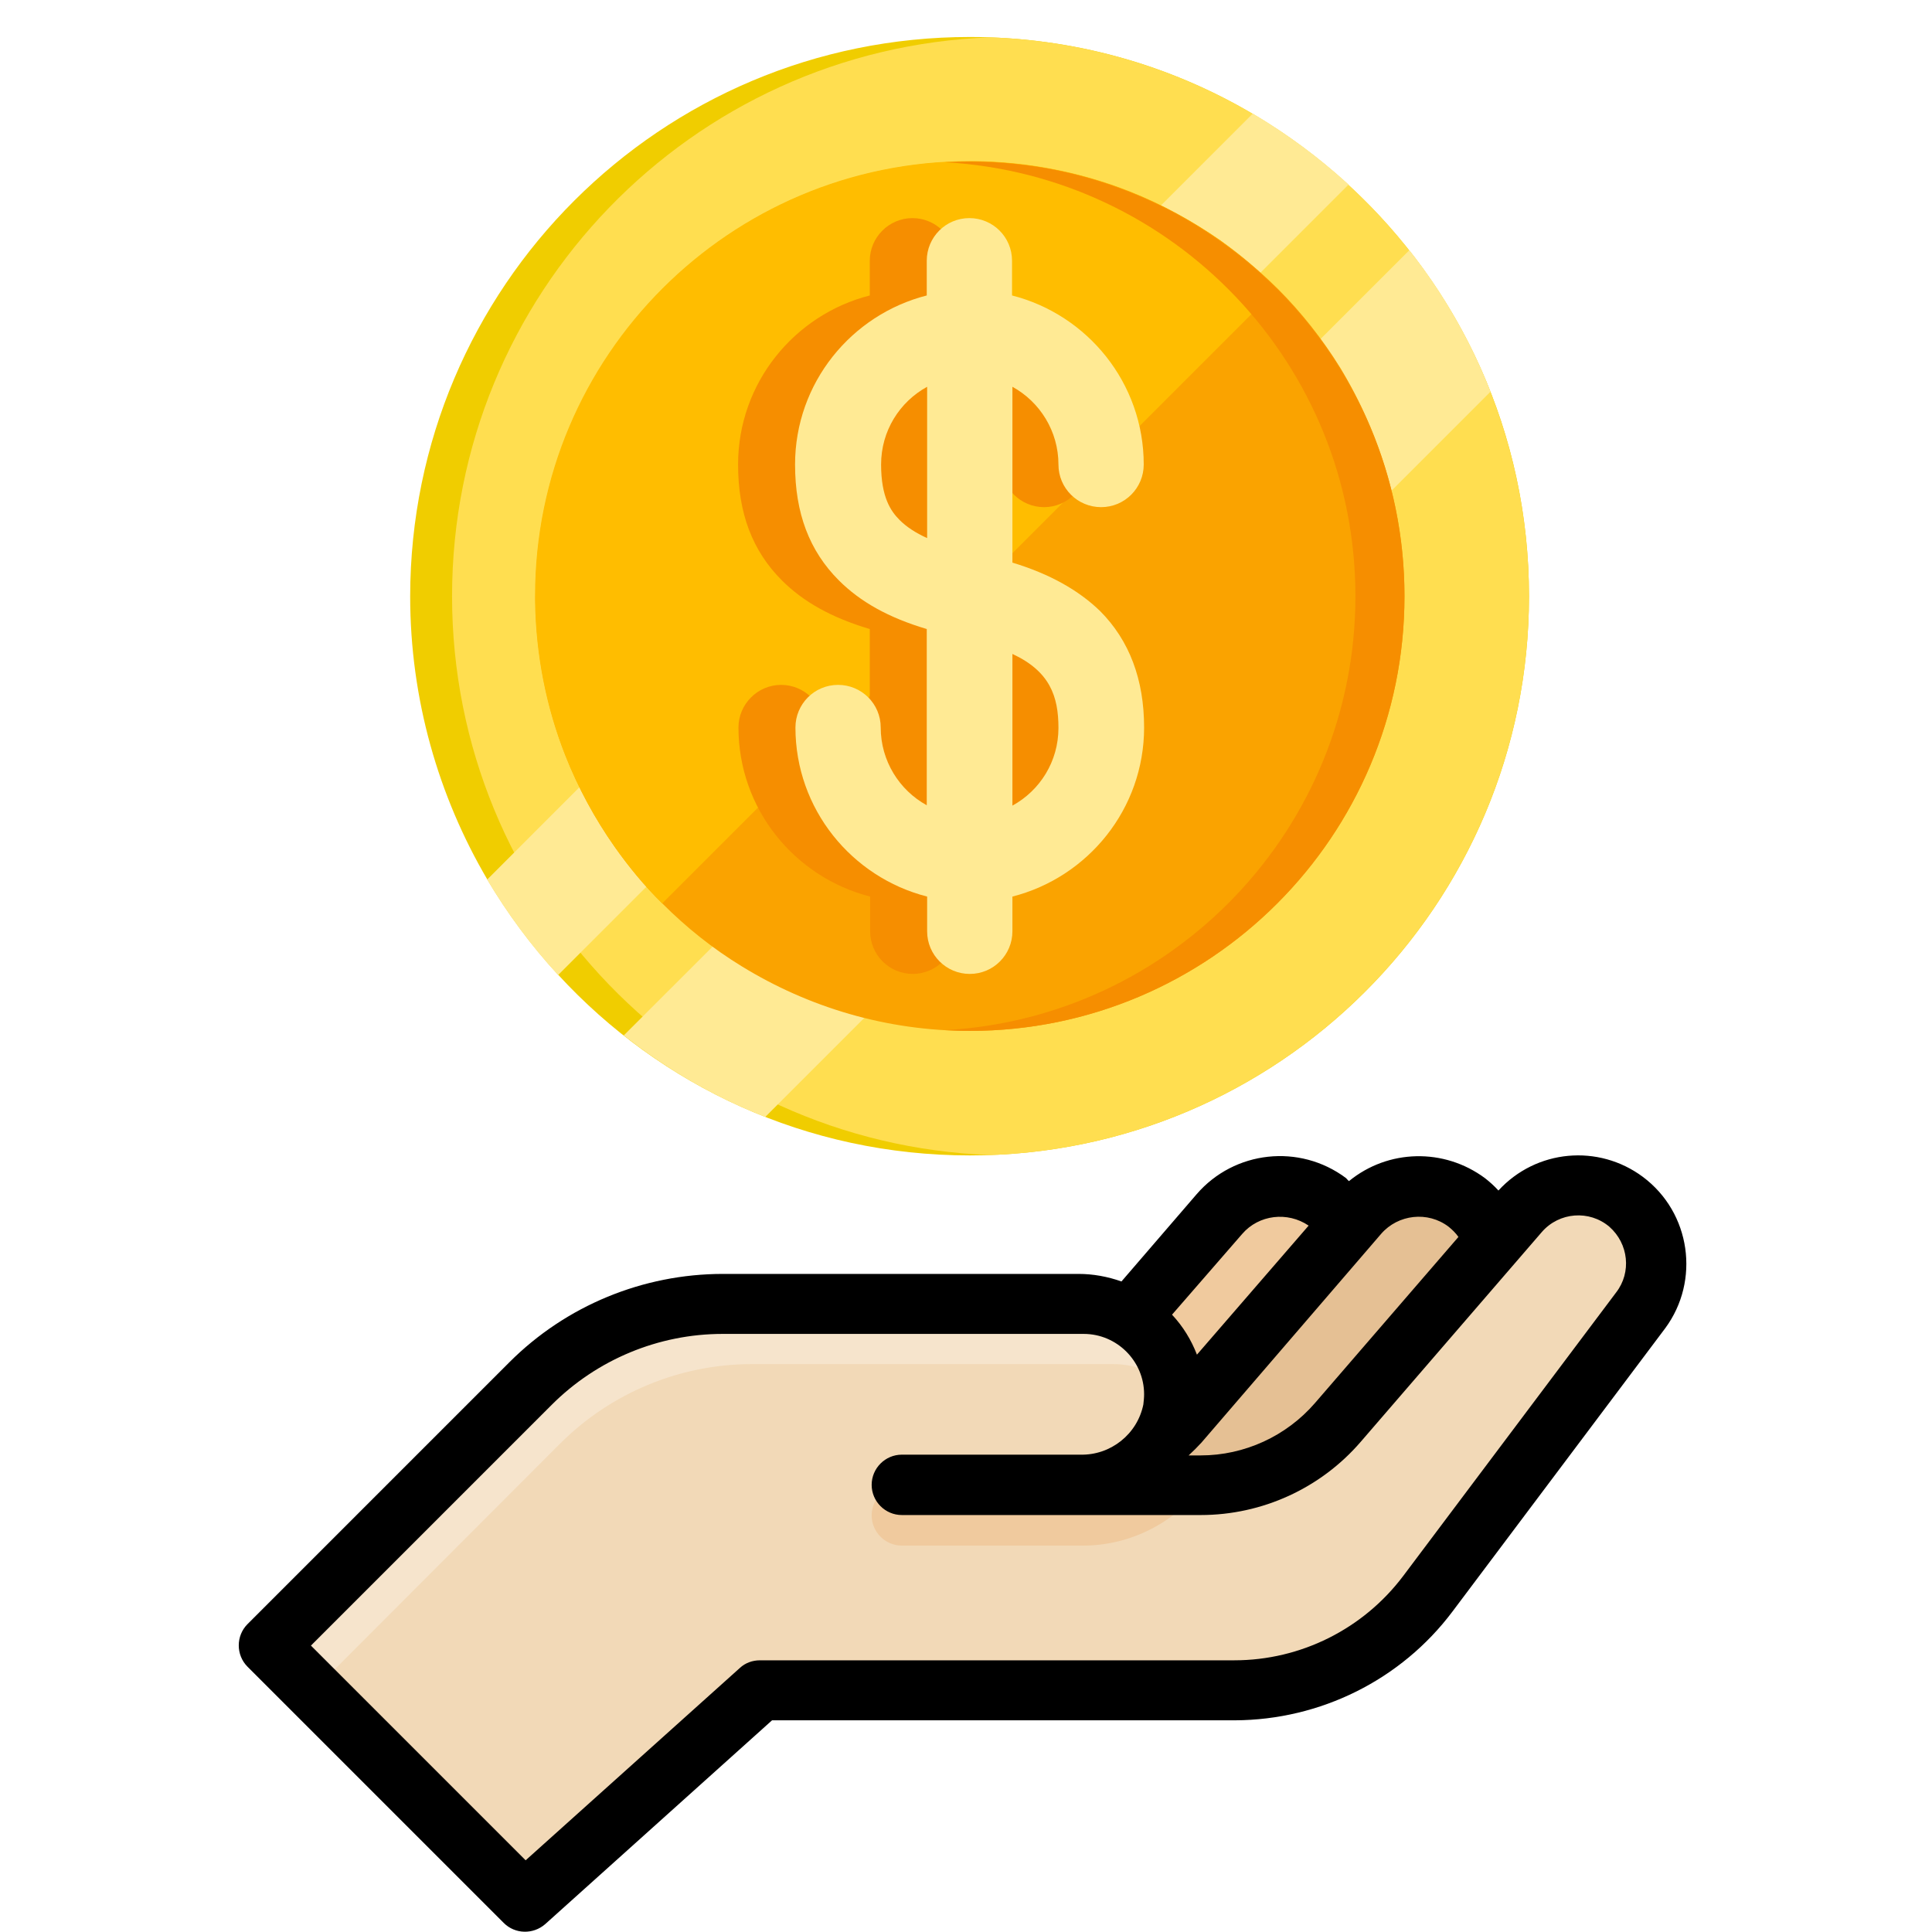 <?xml version="1.0" encoding="utf-8"?>
<!-- Generator: Adobe Illustrator 23.0.5, SVG Export Plug-In . SVG Version: 6.00 Build 0)  -->
<svg version="1.1" id="Layer_1" xmlns:svgjs="http://svgjs.com/svgjs"
	 xmlns="http://www.w3.org/2000/svg" xmlns:xlink="http://www.w3.org/1999/xlink" x="0px" y="0px" viewBox="0 0 512 512"
	 style="enable-background:new 0 0 512 512;" xml:space="preserve">
<style type="text/css">
	.st0{fill:#F0CA9E;}
	.st1{fill:#E5C094;}
	.st2{fill:#F6E4CC;}
	.st3{fill:#F2D9B7;}
	.st4{fill:#F0CD00;}
	.st5{fill:#FFDE50;}
	.st6{fill:#FFEA94;}
	.st7{fill:#FAA300;}
	.st8{fill:#FFBD00;}
	.st9{fill:#F68E00;}
</style>
<g>
	<path class="st0" d="M351.8,318.6c-8.9-6.7-21.5-5.3-28.8,3.1L275.4,377c-9.1,10.6-22.4,16.7-36.4,16.6l15.7,54.4
		c21.3,0,41.1-10.6,53-28.2l48.9-72.3C363,338.1,360.8,325.4,351.8,318.6L351.8,318.6z"/>
	<path class="st1" d="M388.6,318.6c-8.9-6.7-21.5-5.3-28.8,3.1L312.2,377c-9.1,10.6-22.4,16.7-36.4,16.6l15.7,54.4
		c21.3,0,41.1-10.6,53-28.2l48.9-72.3C399.7,338.1,397.6,325.4,388.6,318.6L388.6,318.6z"/>
	<path class="st2" d="M239,393.6h79.1c14,0,27.2-6.1,36.3-16.6l48-55.6c7.1-8.2,19.4-9.6,28.1-3c9.1,6.9,11,19.8,4.1,29c0,0,0,0,0,0
		l-56.4,75.1C366.1,438.5,347.1,448,327,448H201.3l-62.4,56L71,436.1l69.4-69.4c13.5-13.5,31.8-21.1,50.9-21.1H287
		c13.3,0,24,10.7,24,24s-10.7,24-24,24L239,393.6z"/>
	<path class="st3" d="M430.4,318.3c-8.7-6.5-21-5.2-28.1,3l-48,55.6c-9.1,10.6-22.4,16.6-36.3,16.6H287c13.3,0,24-10.7,24-24
		c0-0.7-0.1-1.3-0.2-1.9c-4.3-3.9-10-6.1-15.8-6.1h-95.7c-19.1,0-37.4,7.6-50.9,21.1L83,448.1l55.9,55.9l62.4-56H327
		c20.1,0,39.1-9.5,51.2-25.6l56.4-75.1C441.4,338.2,439.6,325.2,430.4,318.3L430.4,318.3z"/>
	<path class="st0" d="M318.1,393.6H239c-4.4,0-8,3.6-8,8s3.6,8,8,8h48c12.5,0,24.3-6,31.8-16C318.6,393.6,318.3,393.6,318.1,393.6z"
		/>
	<path d="M435.4,311.9c-11.8-8.8-28.3-7.3-38.3,3.6c-1.1-1.2-2.3-2.3-3.6-3.3c-10.8-8-25.6-7.7-36,0.8c-0.3-0.2-0.5-0.5-0.8-0.8
		c-12.3-9.2-29.6-7.3-39.6,4.3l-19.9,23.1c-3.7-1.3-7.5-2-11.4-2h-94.2c-21.2,0-41.6,8.4-56.6,23.4l-69.4,69.4
		c-3.1,3.1-3.1,8.2,0,11.3l67.9,67.9c3,3,7.8,3.1,11,0.3l60.1-54h122.7c22.6-0.1,44-10.7,57.6-28.8l56.4-75.1
		C450.6,339.4,448.1,321.4,435.4,311.9L435.4,311.9z M366,327c4.5-5.2,12.4-6.1,17.9-1.9c1,0.8,1.9,1.7,2.6,2.7l-38,44
		c-7.6,8.8-18.7,13.9-30.3,13.9H315c1.2-1.1,2.3-2.2,3.4-3.4L366,327z M329.2,327c4.4-5.1,12-6,17.6-2.2L317.2,359
		c-1.5-3.9-3.7-7.5-6.6-10.6L329.2,327z M428.3,342.5l-56.4,75.1c-10.6,14.1-27.2,22.4-44.8,22.4H201.4c-2,0-3.9,0.7-5.3,2
		L139.3,493l-56.9-56.9l63.8-63.8c12-12,28.3-18.8,45.3-18.8h95.7c8.8,0,16,7.2,16,16c0,0.9-0.1,1.8-0.2,2.7
		c-1.6,7.9-8.7,13.5-16.7,13.3H239c-4.4,0-8,3.6-8,8s3.6,8,8,8h79.2c16.3,0,31.8-7.1,42.4-19.4l48-55.6c4.6-5.3,12.6-5.9,17.9-1.4
		C431.6,329.6,432.4,337.2,428.3,342.5L428.3,342.5z"/>
</g>
<g>
	<g>
		<g>
			<path class="st4" d="M405.2,158c0,81.9-66.4,148.2-148.2,148.2c-43.2,0-82-18.4-109.1-47.9c-7.1-7.7-13.4-16.2-18.8-25.3
				c-12.9-22-20.4-47.7-20.4-75C108.8,76.1,175.1,9.8,257,9.8c27.4,0,53,7.4,75,20.4c9.1,5.4,17.6,11.7,25.3,18.8
				C386.8,76,405.2,114.8,405.2,158z"/>
			<path class="st5" d="M405.2,158c0,80-63.4,145.2-142.7,148.1C183.2,303.2,119.8,238,119.8,158S183.2,12.8,262.5,9.9
				C341.8,12.8,405.2,78,405.2,158z"/>
			<path class="st6" d="M357.4,48.9L147.9,258.4c-7.1-7.7-13.4-16.2-18.8-25.3L332,30.1C341.1,35.5,349.6,41.8,357.4,48.9z"/>
			<path class="st6" d="M395,103.8L202.8,296c-13.6-5.3-26.2-12.7-37.5-21.6L373.5,66.3C382.4,77.6,389.7,90.2,395,103.8z"/>
			<path class="st7" d="M372.2,158c0,63.6-51.6,115.2-115.2,115.2c-22.2,0-42.8-6.3-60.4-17.1c-7.7-4.7-14.7-10.3-21-16.6
				c-4.7-4.6-8.9-9.7-12.7-15.1c-5.2-7.4-9.6-15.5-13-24.1c-5-12.7-7.8-26.5-8-40.9c0-0.5,0-0.9,0-1.4
				c0-63.6,51.6-115.2,115.2-115.2c0.5,0,0.9,0,1.4,0c14.4,0.2,28.2,3,40.9,8c8.6,3.4,16.6,7.8,24.1,13c5.4,3.8,10.4,8.1,15.1,12.7
				c6.3,6.3,11.9,13.4,16.6,21C365.9,115.2,372.2,135.8,372.2,158z"/>
			<path class="st8" d="M338.4,76.5L175.5,239.4c-4.7-4.6-8.9-9.7-12.7-15.1c-5.2-7.4-9.6-15.5-13-24.1c-5-12.7-7.8-26.5-8-40.9
				c0-0.5,0-0.9,0-1.4c0-63.6,51.6-115.2,115.2-115.2c0.5,0,0.9,0,1.4,0c14.4,0.2,28.2,3,40.9,8c8.6,3.4,16.6,7.8,24.1,13
				C328.7,67.6,333.8,71.9,338.4,76.5z"/>
			<path class="st9" d="M372.2,158c0,63.6-51.6,115.2-115.2,115.2c-2.2,0-4.4-0.1-6.5-0.2c60.6-3.4,108.7-53.6,108.7-115
				S311.1,46.4,250.5,43c2.2-0.1,4.3-0.2,6.5-0.2C320.6,42.8,372.2,94.4,372.2,158z"/>
		</g>
		<path class="st9" d="M253.2,149.1v-46.6c7.3,4,12.2,11.8,12.2,20.6c0,6.3,5.1,11.3,11.3,11.3s11.3-5.1,11.3-11.3
			c0-21.6-14.9-39.7-34.9-44.8v-9.2c0-6.3-5.1-11.3-11.3-11.3s-11.3,5.1-11.3,11.3v9.2c-20,5.1-34.9,23.2-34.9,44.8
			c0,12.9,3.8,22.9,11.6,30.7c5.7,5.7,13.2,9.9,23.3,12.9v46.7c-7.3-4-12.2-11.8-12.2-20.6c0-6.3-5.1-11.3-11.3-11.3
			s-11.3,5.1-11.3,11.3c0,21.6,14.9,39.7,34.9,44.8v9.2c0,6.3,5.1,11.3,11.3,11.3s11.3-5.1,11.3-11.3v-9.2
			c20-5.1,34.9-23.2,34.9-44.8c0-12.7-3.9-23.1-11.7-30.9C270.7,156.4,263.1,152.1,253.2,149.1z M223.3,137.8
			c-2.3-2.3-4.9-6-4.9-14.7c0-8.9,4.9-16.6,12.2-20.6v40.1C227.5,141.2,225.1,139.6,223.3,137.8z M253.2,213.5v-40.2
			c9.9,4.6,12.2,11.2,12.2,19.6C265.4,201.8,260.5,209.5,253.2,213.5z"/>
		<path class="st6" d="M268.3,149.1v-46.6c7.3,4,12.2,11.8,12.2,20.6c0,6.3,5.1,11.3,11.3,11.3c6.3,0,11.3-5.1,11.3-11.3
			c0-21.6-14.9-39.7-34.9-44.8v-9.2c0-6.3-5.1-11.3-11.3-11.3c-6.3,0-11.3,5.1-11.3,11.3v9.2c-20,5.1-34.9,23.2-34.9,44.8
			c0,12.9,3.8,22.9,11.6,30.7c5.7,5.7,13.2,9.9,23.3,12.9v46.7c-7.3-4-12.2-11.8-12.2-20.6c0-6.3-5.1-11.3-11.3-11.3
			c-6.3,0-11.3,5.1-11.3,11.3c0,21.6,14.9,39.7,34.9,44.8v9.2c0,6.3,5.1,11.3,11.3,11.3c6.3,0,11.3-5.1,11.3-11.3v-9.2
			c20-5.1,34.9-23.2,34.9-44.8c0-12.7-3.9-23.1-11.7-30.9C285.8,156.4,278.2,152.1,268.3,149.1z M238.4,137.8
			c-2.3-2.3-4.9-6-4.9-14.7c0-8.9,4.9-16.6,12.2-20.6v40.1C242.6,141.2,240.2,139.6,238.4,137.8z M268.3,213.5v-40.2
			c9.9,4.6,12.2,11.2,12.2,19.6C280.5,201.8,275.6,209.5,268.3,213.5z"/>
	</g>
</g>
</svg>
